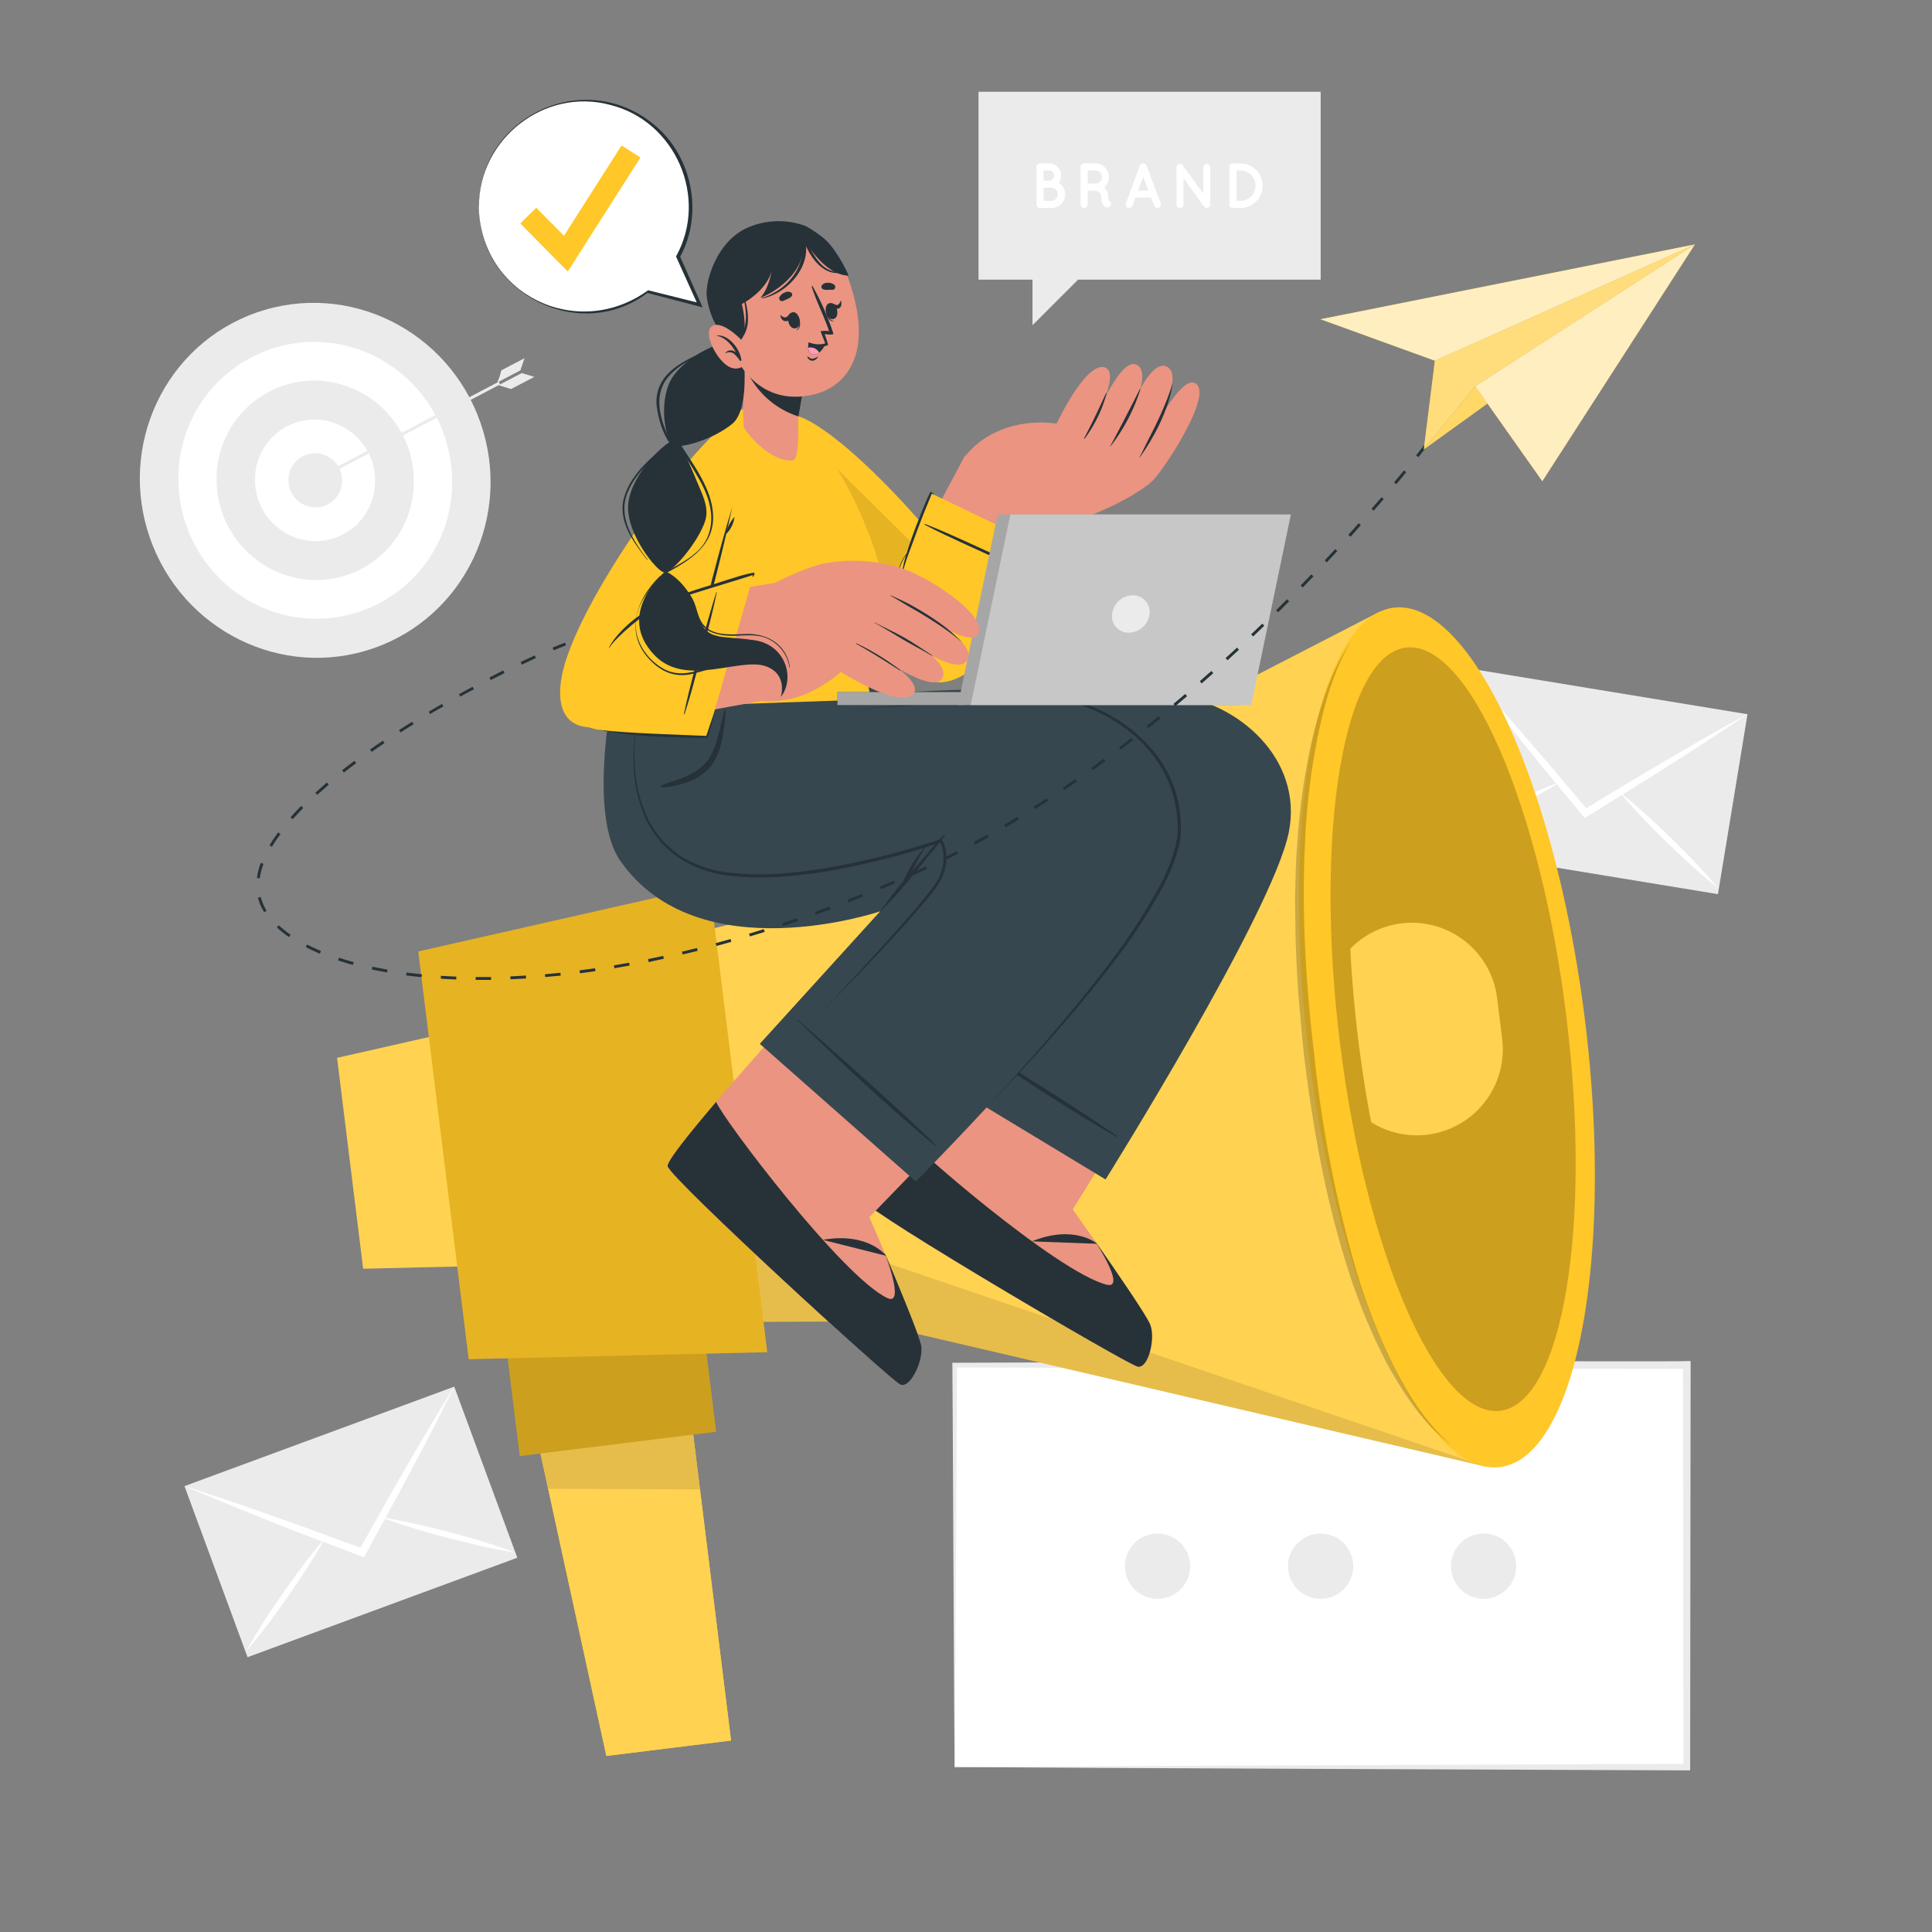 <svg xmlns="http://www.w3.org/2000/svg" viewBox="0 0 500 500"><rect x="0" y="0" width="500" height="500" fill="#808080" stroke="none"/><g id="freepik--background-complete--inject-162"><polygon points="253.24 23.75 253.24 72.38 267.21 72.38 267.21 84.17 279 72.38 341.79 72.38 341.79 23.75 253.24 23.75" style="fill:#ebebeb"></polygon><path d="M268.25,52.93V43.2a.91.91,0,0,1,.91-.91h2.34a3.14,3.14,0,0,1,2.51,5,3.57,3.57,0,0,1,1.66,3,3.53,3.53,0,0,1-3.53,3.54h-3A.91.91,0,0,1,268.25,52.93Zm1.83-6.17h1.42a1.32,1.32,0,0,0,1.3-1.34,1.29,1.29,0,0,0-1.3-1.3h-1.42Zm0,5.24h2.06a1.71,1.71,0,0,0,0-3.41h-2.06Z" style="fill:#fff"></path><path d="M287.5,52.46a.92.92,0,0,1-.58,1.16,1.21,1.21,0,0,1-.36.05h0a1.18,1.18,0,0,1-.64-.18,1.75,1.75,0,0,1-.53-.58,4.46,4.46,0,0,1-.34-2,1.5,1.5,0,0,0-.2-.71,1.65,1.65,0,0,0-.5-.48,2.94,2.94,0,0,0-.92-.39h-1.94v3.58a.92.92,0,0,1-.93.9.9.9,0,0,1-.91-.9V43.2a.9.9,0,0,1,.91-.91h2.95A3.53,3.53,0,0,1,287,45.84a3.47,3.47,0,0,1-1.29,2.7,2.41,2.41,0,0,1,.58.61,3.13,3.13,0,0,1,.55,1.78,4.16,4.16,0,0,0,.06,1A.9.9,0,0,1,287.5,52.46Zm-2.31-6.62a1.7,1.7,0,0,0-1.7-1.72h-2v3.4h2A1.69,1.69,0,0,0,285.19,45.84Z" style="fill:#fff"></path><path d="M297.88,51.11h-4l-.81,2.14a.91.91,0,0,1-.85.58.83.83,0,0,1-.32,0,.92.92,0,0,1-.54-1.18L295,42.88a.92.92,0,0,1,.88-.57.9.9,0,0,1,.87.57l3.64,9.72a.92.92,0,0,1-.54,1.18.75.75,0,0,1-.31,0,.87.87,0,0,1-.84-.58Zm-.68-1.81-1.33-3.55-1.34,3.55Z" style="fill:#fff"></path><path d="M306.28,52.93a.91.91,0,0,1-.89.9.9.9,0,0,1-.91-.9v-9.6a.9.9,0,0,1,.36-.76.91.91,0,0,1,1.26.2l5.32,7.37V43.35a.9.9,0,0,1,.89-.89.91.91,0,0,1,.91.89v9.58a.91.91,0,0,1-.91.9.87.87,0,0,1-.67-.33.28.28,0,0,1-.09-.1l-5.27-7.32Z" style="fill:#fff"></path><path d="M318.17,52.93V43.2a.9.9,0,0,1,.91-.91H321a5.77,5.77,0,0,1,0,11.54h-1.95A.9.9,0,0,1,318.17,52.93ZM320,52h1a3.94,3.94,0,0,0,0-7.88h-1Z" style="fill:#fff"></path><polygon points="247.05 457.33 247.05 353.26 276.95 353.26 276.95 328.04 302.17 353.26 436.52 353.26 436.52 457.33 247.05 457.33" style="fill:#fff"></polygon><path d="M247.05,457.33c-.1-1-.51-103.69-.58-104.65h.58l29.9-.1-.69.68L276.17,328v-1.88l1.34,1.33,25.29,25.16c-3.26-.76,134.45-.09,133.73-.37h1v1l-.12,104.07v.86h-.86c-47.23-.17-142.25-.54-189.47-.85Zm0,0c47.22-.32,142.27-.69,189.47-.86l-.85.86-.12-104.07,1,1-134.7-.11-.26-.26L276.4,328.59l1.32-.55-.09,25.22V354H277l-29.9-.11.59-.58-.59,104.07Z" style="fill:#ebebeb"></path><circle cx="383.96" cy="405.3" r="8.45" transform="translate(-147.83 235.31) rotate(-28.82)" style="fill:#ebebeb"></circle><circle cx="341.79" cy="405.3" r="8.45" transform="translate(-128.25 160.04) rotate(-22.3)" style="fill:#ebebeb"></circle><circle cx="299.61" cy="405.3" r="8.45" transform="translate(-47.13 39.5) rotate(-6.99)" style="fill:#ebebeb"></circle><ellipse cx="81.57" cy="124.31" rx="45.3" ry="46" transform="translate(-36.31 33.7) rotate(-19.18)" style="fill:#ebebeb"></ellipse><path d="M46.18,123.73c-.13,19.78,15.61,36.08,35.16,36.4A35.19,35.19,0,0,0,117,124.89c.13-19.79-15.62-36.08-35.16-36.4A35.19,35.19,0,0,0,46.18,123.73Z" style="fill:#fff"></path><path d="M56.06,123.89a26,26,0,0,0,25.35,26.24,25.36,25.36,0,0,0,25.68-25.41A26,26,0,0,0,81.74,98.48,25.37,25.37,0,0,0,56.06,123.89Z" style="fill:#ebebeb"></path><path d="M66,124.05a15.81,15.81,0,0,0,15.43,16,15.45,15.45,0,0,0,15.64-15.47,15.82,15.82,0,0,0-15.43-16A15.45,15.45,0,0,0,66,124.05Z" style="fill:#fff"></path><path d="M74.66,124.19a7,7,0,0,0,6.87,7.12,6.88,6.88,0,0,0,7-6.89,7,7,0,0,0-6.87-7.11A6.87,6.87,0,0,0,74.66,124.19Z" style="fill:#ebebeb"></path><polygon points="81.94 124.46 129.44 99.48 129.08 98.79 81.57 123.77 81.94 124.46" style="fill:#ebebeb"></polygon><polygon points="132.25 100.69 132.07 100.63 129.03 99.69 135.03 96.55 138.28 97.54 132.25 100.69" style="fill:#ebebeb"></polygon><path d="M135.75,92.7l-1.08,3.16-6,3.14a14.78,14.78,0,0,0,1.06-3.15Z" style="fill:#ebebeb"></path><polygon points="80.12 123.53 81.37 125.78 84.71 125.5 82.52 123.71 82.3 120.89 80.12 123.53" style="fill:#ebebeb"></polygon><rect x="53.63" y="370.26" width="74.41" height="47.19" transform="translate(-130.67 55.76) rotate(-20.24)" style="fill:#ebebeb"></rect><path d="M117.58,358.84c-1.83,3.74-3.75,7.38-5.61,11.08s-3.82,7.31-5.76,10.94q-3,5.68-6.1,11.32l-.18.35-5.47,10-.28.47-.5-.18-10.61-4-.38-.14c-4-1.52-8-3.06-12-4.65Q65,391.7,59.22,389.38c-3.82-1.61-7.64-3.13-11.46-4.79,3.85,1.21,7.69,2.54,11.53,3.82s7.7,2.64,11.54,4c4.27,1.51,8.56,3.05,12.84,4.63h0l9.63,3.53c1.66-3,3.33-6,5-8.93,0,0,0,0,0,0,2.24-4,4.48-7.92,6.76-11.86,2-3.52,4.08-7,6.16-10.52S115.43,362.26,117.58,358.84Z" style="fill:#fff"></path><path d="M84.15,398a.39.39,0,0,1-.06.11l-.75,1.34q-1.82,3.18-3.8,6.24c-1.6,2.52-3.27,5-5,7.44s-3.44,4.86-5.24,7.24-3.64,4.73-5.6,7c1.43-2.64,3-5.18,4.59-7.69s3.29-5,5-7.44,3.44-4.87,5.24-7.25c1.44-1.9,2.91-3.79,4.45-5.62q.53-.63,1.08-1.26S84.13,398.06,84.15,398Z" style="fill:#fff"></path><path d="M133.22,401.76c-3-.44-5.9-1-8.81-1.68s-5.8-1.37-8.69-2.1-5.75-1.56-8.6-2.44c-2.32-.7-4.64-1.44-6.92-2.28l-1.46-.53-.11-.05.12,0,1.65.27c2.36.39,4.7.88,7,1.39,2.91.64,5.8,1.36,8.68,2.11s5.76,1.55,8.61,2.43S130.42,400.68,133.22,401.76Z" style="fill:#fff"></path><rect x="388.1" y="164.87" width="47.19" height="74.41" transform="translate(145.57 575.58) rotate(-80.67)" style="fill:#ebebeb"></rect><path d="M452.24,184.82c-3.43,2.35-6.9,4.57-10.35,6.87s-6.93,4.47-10.4,6.68q-5.44,3.45-10.9,6.82a3.78,3.78,0,0,1-.33.22c-3.21,2-6.44,4-9.66,6l-.48.28-.35-.41q-3.63-4.36-7.24-8.74a2.6,2.6,0,0,1-.25-.31c-2.74-3.3-5.45-6.61-8.15-10-2.58-3.18-5.15-6.41-7.72-9.63s-5.1-6.5-7.6-9.82c2.75,3,5.43,6,8.14,9s5.39,6.1,8.05,9.19q4.47,5.11,8.89,10.36l0,0,6.63,7.83c2.92-1.77,5.85-3.56,8.77-5.3,0,0,0,0,0,0,3.91-2.35,7.81-4.69,11.74-7,3.51-2.05,7-4.1,10.55-6.11S448.68,186.73,452.24,184.82Z" style="fill:#fff"></path><path d="M403.83,202.4l-.11.07-1.31.79c-2.1,1.25-4.23,2.43-6.39,3.56-2.63,1.4-5.3,2.72-8,4s-5.38,2.52-8.12,3.7-5.5,2.33-8.33,3.32c2.55-1.58,5.16-3,7.79-4.41s5.32-2.72,8-4,5.4-2.54,8.14-3.72c2.18-.94,4.4-1.86,6.64-2.69l1.56-.57Z" style="fill:#fff"></path><path d="M444.66,229.87c-2.36-1.85-4.62-3.82-6.83-5.81s-4.37-4.05-6.52-6.11-4.24-4.2-6.29-6.37c-1.67-1.76-3.31-3.55-4.88-5.4l-1-1.18-.08-.1.11.08c.44.35.87.69,1.29,1.05,1.86,1.5,3.65,3.08,5.43,4.67,2.22,2,4.38,4.05,6.52,6.12s4.23,4.2,6.28,6.37S442.75,227.55,444.66,229.87Z" style="fill:#fff"></path></g><g id="freepik--Character--inject-162"><polygon points="156.92 454.43 189.19 450.44 177.63 357 136.8 362.05 156.92 454.43" style="fill:#FFC727"></polygon><polygon points="136.81 362.05 144.47 397.29 156.93 454.44 189.2 450.45 177.64 357 136.81 362.05" style="fill:#FFC727"></polygon><polygon points="136.81 362.05 144.47 397.29 156.93 454.44 189.2 450.45 177.64 357 136.81 362.05" style="fill:#fff;opacity:0.2"></polygon><polygon points="136.81 362.05 141.86 385.29 181.16 385.46 177.64 357 136.81 362.05" style="opacity:0.1"></polygon><rect x="131.94" y="334.94" width="51.19" height="38.89" transform="translate(357.38 686.75) rotate(172.95)" style="fill:#FFC727"></rect><rect x="131.94" y="334.94" width="51.19" height="38.89" transform="translate(357.38 686.75) rotate(172.95)" style="opacity:0.2"></rect><polygon points="93.99 328.34 133.94 327.4 126.22 264.95 87.24 273.77 93.99 328.34" style="fill:#FFC727"></polygon><g style="opacity:0.2"><polygon points="93.99 328.34 133.94 327.4 126.22 264.95 87.24 273.77 93.99 328.34" style="fill:#fff"></polygon></g><polygon points="144.99 250.07 156.38 342.23 223.58 341.98 384.55 379.57 357.17 158.25 210.22 233.95 144.99 250.07" style="fill:#FFC727"></polygon><polygon points="144.99 250.07 156.38 342.23 223.58 341.98 384.55 379.57 357.17 158.25 210.22 233.95 144.99 250.07" style="fill:#fff;opacity:0.2"></polygon><path d="M384.55,379.59,223.59,342l-67.2.26-2.93-23.67c19.87,1.91,72,6.89,73.07,7.25Z" style="opacity:0.1"></path><ellipse cx="374.45" cy="268.47" rx="36.02" ry="112.06" transform="translate(-30.12 47.99) rotate(-7.05)" style="fill:#FFC727"></ellipse><path d="M346.79,270c6.75,54.53,25.32,97.11,41.48,95.11s23.8-47.82,17.06-102.35S380,165.61,363.85,167.6,340.05,215.43,346.79,270Z" style="opacity:0.2"></path><path d="M351.56,269.37c.9,7.26,2,14.3,3.31,21.05a22.24,22.24,0,0,0,33.88-21.6l-1.29-10.44a22.23,22.23,0,0,0-38-12.84C349.85,253.21,350.55,261.2,351.56,269.37Z" style="fill:#FFC727"></path><path d="M351.56,269.37c.9,7.26,2,14.3,3.31,21.05a22.24,22.24,0,0,0,33.88-21.6l-1.29-10.44a22.23,22.23,0,0,0-38-12.84C349.85,253.21,350.55,261.2,351.56,269.37Z" style="fill:#fff;opacity:0.2"></path><polygon points="121.3 351.76 198.56 349.94 183.62 229.17 108.25 246.24 121.3 351.76" style="fill:#FFC727"></polygon><g style="opacity:0.1"><polygon points="121.3 351.76 198.56 349.94 183.62 229.17 108.25 246.24 121.3 351.76"></polygon></g><path d="M349.63,166c-5.22,7.55-7.87,16.54-10.06,25.39a173.18,173.18,0,0,0-3.85,27.19c-.41,4.57-.41,9.15-.57,13.73.1,4.58.06,9.16.26,13.73s.4,9.15.82,13.71.77,9.12,1.29,13.67c2.21,18.15,5.44,36.26,10.92,53.77a155.62,155.62,0,0,0,10.36,25.44c4.42,8,9.52,15.91,16.9,21.41-7-5.94-11.76-13.9-15.75-22a156.07,156.07,0,0,1-9.58-25.45,318.07,318.07,0,0,1-10.24-53.49c-2.14-18-3.3-36.27-2.41-54.41a174,174,0,0,1,3.1-27C342.57,182.82,344.92,173.88,349.63,166Z" style="opacity:0.2"></path><path d="M257.14,163.46c-2.15,11.75-17.53,14.28-19.88,11.76-9.54-10.19-19.67-30-30.64-52.12-8.58-17.28-3.06-17.83,4.4-13.22C228.37,120.61,258.3,157.15,257.14,163.46Z" style="fill:#FFC727"></path><path d="M257.14,163.47c-2.15,11.74-17.52,14.27-19.88,11.75-9.54-10.19-19.66-30-30.64-52.12-4.15-8.37-5.17-13.61-3.54-15.16l53.84,53.19A5.42,5.42,0,0,1,257.14,163.47Z" style="opacity:0.1"></path><path d="M231,164.05c-2.12-7.46,4.11-18.69,18.56-45.81,2-3.76,32.26,6.28,30.33,10.4-2.43,5.18-15.1,24.63-17.58,27.28C250.2,168.88,232.45,169.1,231,164.05Z" style="fill:#eb9481"></path><path d="M268.64,138.81s10.74-4.12,17.63-7.14c3.84-1.69,10.18-5.17,12.44-7.7,3.38-3.79,15.09-21.78,10.78-24.71-3.89-2.66-12,14.08-12,14.08s9.67-16.17,4.39-18.5S290,112.63,290,112.63s9.56-16.83,3.73-18.38C289.32,93.08,282.28,111,282.28,111s8.11-14.52,3.64-15.92c-4.94-1.55-12.47,14.56-12.47,14.56-12-1.64-21.22,4-24.55,9.87C248.26,120.63,268.64,138.81,268.64,138.81Z" style="fill:#eb9481"></path><path d="M295,118.37c8-11.37,8.48-19.4,8.43-19.19-1.31,5-4.9,12-5.94,14s-1.53,3.18-2.56,5.14C294.85,118.38,294.92,118.41,295,118.37Z" style="fill:#263238"></path><path d="M287.38,115.54a47.59,47.59,0,0,0,7.78-14.86c0-.21-.05-.18-.15,0-1.25,2.52-6.33,12.35-7.69,14.81C287.3,115.55,287.35,115.57,287.38,115.54Z" style="fill:#263238"></path><path d="M280.69,113.54a35.08,35.08,0,0,0,5.69-11.68c.06-.2-.1-.15-.19,0-1.81,3.91-3.21,7-5.62,11.55C280.53,113.53,280.64,113.62,280.69,113.54Z" style="fill:#263238"></path><path d="M273.32,143.2l-32.15-15.42S226,158.62,229.52,165.43c1.58,3,7.1,10.95,13.3,11.16C257.07,177.08,273.32,143.2,273.32,143.2Z" style="fill:#FFC727"></path><path d="M239.31,135.8c3.56,1.87,7.2,3.55,10.85,5.22s7.31,3.35,11,4.93c2.09.89,4.17,1.8,6.29,2.62.06,0,.1-.07.05-.1-3.55-1.87-7.2-3.57-10.83-5.26s-7.31-3.35-11-5c-2.08-.91-4.17-1.79-6.29-2.61C239.3,135.58,239.21,135.74,239.31,135.8Z" style="fill:#263238"></path><path d="M241.57,127.73c-.31-.22-.76-.49-.8-.41-1,2-1.87,4.23-2.7,6.31s-1.59,4.12-2.33,6.2c-.4,1.12-.78,2.25-1.12,3.38a12.73,12.73,0,0,0-2.07,4.27c0,.08.11.12.13,0a15.75,15.75,0,0,1,1.81-3.85,28.75,28.75,0,0,0-1.32,8.55,0,0,0,0,0,0,0c0-4.33,1.89-8.52,3.33-12.52.72-2,1.49-4,2.26-6s1.63-3.94,2.38-5.93l.42.2C241.66,128,241.63,127.78,241.57,127.73Z" style="fill:#263238"></path><path d="M206.12,108.94c6,3.65,16.68,19.68,21.81,38.71A163.24,163.24,0,0,1,231,163.8c3,19.88,7,42.17,7.41,49.59.51,9.89-16.73,27.06-25.21,24.92s-22.44,1.53-7.58-54.84c3.9-14.81,8.25-47.28,3.32-65.1A96.89,96.89,0,0,0,206.12,108.94Z" style="fill:#FFC727"></path><path d="M294.42,353.68c-2.77-.59-69.06-39.62-70.65-42.71-.61-1.17,4.52-11.15,11-23,1.41-2.57,2.88-5.21,4.39-7.89,9.78-17.38,20.57-35.6,20.57-35.6l44.42,26-21.79,34.89L277.63,313s18.7,26.3,20.07,29.87S297.2,354.27,294.42,353.68Z" style="fill:#eb9481"></path><path d="M294.42,353.68c-2.77-.59-69.06-39.62-70.65-42.71-.53-1,3.39-8.91,8.8-18.92h0c2.58,3.94,41.07,37.24,53.83,40.42,5.21,1.3-2.87-11.08-3.21-11.61l0,0c5.62,8.05,13.61,19.66,14.49,21.95C299.07,346.4,297.2,354.27,294.42,353.68Z" style="fill:#263238"></path><path d="M283.94,321.89s-5.79-5.12-16.91-.63" style="fill:#263238"></path><path d="M333.53,215.43c-4.17,20.7-47.41,89.81-47.41,89.81l-47.41-28.67,31.86-49.64s-65,7.8-89.72-2.61c-26.44-11.11-22.59-42.78-22.59-42.78l64.35-7.65s1.71,6.05,8.94,5.5c24.92-1.94,58.91-1,72,.42C320.43,181.65,337.36,196.44,333.53,215.43Z" style="fill:#37474f"></path><path d="M285.28,209.59a50.78,50.78,0,0,0-4.21,4.7c-1.44,1.65-2.9,3.28-4.35,4.93l0,.05.81-1.48c1-1.68,1.75-3.42,2.85-5,.06-.1-.08-.21-.15-.11-1.13,1.57-2.41,3-3.4,4.72-.46.79-.91,1.59-1.32,2.4-.23.44-.47.89-.68,1.34-.09.21-.21.43-.28.65-.65.77-1.29,1.54-1.92,2.33-1.38,1.74-2.63,3.6-4,5.33-.08.09.07.19.15.1,1.41-1.62,3-3.11,4.4-4.71s2.84-3.32,4.22-5,2.65-3.34,4-5a52.54,52.54,0,0,0,4.06-5.13C285.41,209.62,285.34,209.54,285.28,209.59Z" style="fill:#263238"></path><path d="M289.17,294.11c-1.24-.94-2.56-1.8-3.85-2.67s-2.55-1.73-3.84-2.58c-2.62-1.74-5.28-3.44-7.94-5.14-5.33-3.42-10.7-6.77-16.08-10.12-3-1.88-6.06-3.7-9.09-5.56-.05,0-.13.06-.07.09q7.72,5.31,15.54,10.49t16,10.22q2.25,1.38,4.53,2.72c1.54.9,3.08,1.86,4.67,2.67C289.14,294.27,289.23,294.16,289.17,294.11Z" style="fill:#263238"></path><path d="M167.11,183.53a33.13,33.13,0,0,0,7.27,23.35,32.28,32.28,0,0,0,9.63,7.79,39.56,39.56,0,0,0,11.82,3.83,157.69,157.69,0,0,0,24.94,2.21q12.55.22,25.08-.75a197.36,197.36,0,0,0,24.85-3.25c2-.43,4.08-.9,6.08-1.46,1-.29,2-.59,3-.92a15.14,15.14,0,0,1,3.08-.9,4.2,4.2,0,0,1,1.72.08,1.9,1.9,0,0,1,1.32,1.33,3,3,0,0,1,.1.89,2.53,2.53,0,0,1-.21.88c-.2.52-.43,1-.67,1.47-1,1.87-2.05,3.68-3.12,5.48-8.72,14.33-18.06,28.25-27.42,42.15q6.85-10.54,13.58-21.15c4.49-7.07,9-14.15,13.24-21.35,1.05-1.81,2.1-3.62,3-5.47.23-.47.46-.93.64-1.4a1.84,1.84,0,0,0,.15-.63,2,2,0,0,0-.07-.66c-.19-.84-1.24-1-2.2-.85a14.77,14.77,0,0,0-2.93.88c-1,.34-2,.65-3,.94-2,.57-4.08,1-6.13,1.49a198,198,0,0,1-25,3.35q-12.55.91-25.16.66a150.46,150.46,0,0,1-25.06-2.35c-4.1-.86-8.27-1.88-12-4a32.44,32.44,0,0,1-9.7-8A31.49,31.49,0,0,1,168.32,196,34.09,34.09,0,0,1,167.11,183.53Z" style="fill:#263238"></path><path d="M233,358.32c-2.59-1.15-59.3-53.13-60.21-56.48-.35-1.27,6.73-10,15.6-20.24,1.91-2.22,3.9-4.5,5.94-6.8,13.18-15,27.53-30.54,27.53-30.54l38,34.66L231.3,308.51,225,315s12.81,29.61,13.41,33.39S235.57,359.47,233,358.32Z" style="fill:#eb9481"></path><path d="M233,358.32c-2.58-1.15-59.29-53.13-60.2-56.48-.31-1.12,5.16-8,12.54-16.68h0c1.7,4.39,32.41,45,44.22,50.74,4.84,2.36-.49-11.43-.72-12l0,0c3.82,9,9.22,22.07,9.6,24.49C239,352.17,235.57,359.48,233,358.32Z" style="fill:#263238"></path><path d="M229.34,325s-4.59-6.21-16.41-4.13" style="fill:#263238"></path><path d="M304.64,220.26c-4.17,20.7-59.73,77.5-66.15,84L237,305.76l-40.36-35.61.54-.6,30.61-33.7s-47.14,16-67.33-13.18c-8-11.59-2.23-41.13-2.23-41.13l51.7-5.93s.88,8.85,8.11,8.29c24.93-1.94,44.52-3.78,57.61-2.36C292.56,183.38,308.47,201.27,304.64,220.26Z" style="fill:#37474f"></path><path d="M219.48,183.79c16-1.53,32.1-2.86,48.24-2.84,2,0,4,.07,6.06.2a38.94,38.94,0,0,1,6.05.76,19.53,19.53,0,0,1,2.91,1c.94.39,1.87.8,2.78,1.26a40.6,40.6,0,0,1,5.24,3.11,37.15,37.15,0,0,1,8.77,8.43,31,31,0,0,1,5.2,11,31.85,31.85,0,0,1,.87,6.06c0,.51,0,1,0,1.53s0,1,0,1.54a22.24,22.24,0,0,1-.47,3,47.61,47.61,0,0,1-4.52,11.28,150.34,150.34,0,0,1-13.39,20.16c-4.92,6.39-10.11,12.56-15.44,18.6s-10.87,11.9-16.46,17.7c5.48-5.9,10.89-11.87,16.13-18s10.38-12.3,15.22-18.73a157.8,157.8,0,0,0,13.22-20.12,46.56,46.56,0,0,0,4.4-11.09,20.8,20.8,0,0,0,.44-2.92,26.78,26.78,0,0,0,0-3,30.67,30.67,0,0,0-.86-5.88,30.1,30.1,0,0,0-5-10.71,36.07,36.07,0,0,0-8.54-8.27,40.21,40.21,0,0,0-5.13-3.07c-.89-.45-1.79-.86-2.72-1.24a18.42,18.42,0,0,0-2.79-1,40.12,40.12,0,0,0-5.92-.78c-2-.14-4-.21-6-.25-8-.13-16.09.19-24.13.59S227.5,183.14,219.48,183.79Z" style="fill:#263238"></path><path d="M244.46,215.91a49.29,49.29,0,0,0-4.2,4.69c-1.45,1.65-2.91,3.28-4.35,4.93l0,.05c.27-.49.53-1,.81-1.48.95-1.67,1.74-3.41,2.84-5a.09.09,0,0,0-.15-.11c-1.12,1.58-2.41,3.06-3.4,4.73-.46.78-.9,1.58-1.32,2.39-.23.45-.46.89-.67,1.34a6.58,6.58,0,0,0-.29.66c-.65.76-1.29,1.54-1.91,2.32-1.39,1.74-2.64,3.6-4,5.33-.07.09.08.19.15.1,1.41-1.61,3-3.1,4.4-4.71s2.85-3.32,4.22-5,2.66-3.33,4-5a53.78,53.78,0,0,0,4.05-5.14C244.6,215.94,244.52,215.85,244.46,215.91Z" style="fill:#263238"></path><path d="M242.19,296.38c-1.06-1.14-2.23-2.21-3.35-3.29s-2.22-2.13-3.35-3.18c-2.29-2.16-4.63-4.28-7-6.41-4.67-4.26-9.41-8.47-14.15-12.68-2.65-2.36-5.35-4.67-8-7-.05,0-.14,0-.09.08q6.72,6.53,13.56,12.95t14.08,12.78c1.32,1.16,2.66,2.3,4,3.44s2.72,2.35,4.15,3.42C242.14,296.53,242.24,296.44,242.19,296.38Z" style="fill:#263238"></path><path d="M165.27,184.39a52.93,52.93,0,0,0-1,13.75,36.91,36.91,0,0,0,3.2,13.31,24.37,24.37,0,0,0,8.86,10.19,29.72,29.72,0,0,0,12.87,4.24A70.08,70.08,0,0,0,203,226a129,129,0,0,0,13.67-1.87,198.51,198.51,0,0,0,26.71-6.95l.33-.11.15.29a10,10,0,0,1,1,3.54,11.58,11.58,0,0,1-.22,3.62,13.75,13.75,0,0,1-1.25,3.4,26,26,0,0,1-2,2.94c-2.94,3.69-6.1,7.18-9.26,10.66s-6.4,6.9-9.65,10.28-6.53,6.77-9.83,10.12q4.84-5.13,9.61-10.32c3.17-3.47,6.34-6.94,9.47-10.44s6.23-7,9.1-10.73a24.93,24.93,0,0,0,1.95-2.86,13.7,13.7,0,0,0,1.16-3.21,10.29,10.29,0,0,0-.7-6.6l.48.17A197.16,197.16,0,0,1,216.78,225,129.84,129.84,0,0,1,203,226.84a71.06,71.06,0,0,1-13.91-.18A29.66,29.66,0,0,1,176,222.2a24.92,24.92,0,0,1-9-10.54,36,36,0,0,1-3-13.5A52.61,52.61,0,0,1,165.27,184.39Z" style="fill:#263238"></path><path d="M187.43,183.74c-.47,2.43-1.09,4.84-1.77,7.22A17.2,17.2,0,0,1,183,197a13.75,13.75,0,0,1-5,3.7,30.12,30.12,0,0,1-3.4,1.36,24.61,24.61,0,0,0-3.49,1.27.24.24,0,0,0,.09.45,15.92,15.92,0,0,0,3.88-.54,23.71,23.71,0,0,0,3.62-1.12,13.5,13.5,0,0,0,5.46-4.07,16.09,16.09,0,0,0,2.66-6.58,40.14,40.14,0,0,0,.95-7.72A.16.16,0,0,0,187.43,183.74Z" style="fill:#263238"></path><path d="M157.29,183.4,225.4,181l-5-25.5s5.64-7.37,4.25-15.1c-1.53-8.46-17.61-29.48-19-30.65-5.35-4.69-10.17-6.43-14.65-3.13C175.43,118.14,157.29,183.4,157.29,183.4Z" style="fill:#FFC727"></path><path d="M211.27,152.93a62.63,62.63,0,0,0-9,1.81c-1.45.43-2.88.93-4.31,1.46-.71.26-1.43.5-2.15.73a9.66,9.66,0,0,1-2.31.52c-.07,0-.07.11,0,.11a15.22,15.22,0,0,0,2.24-.12,15.61,15.61,0,0,0,2.13-.48c1.48-.42,2.95-.91,4.43-1.35,3-.88,6-1.76,9-2.43C211.46,153.15,211.41,152.91,211.27,152.93Z" style="fill:#263238"></path><path d="M218.89,155.37a65.91,65.91,0,0,0-7.57-.1c-1.26.06-2.51.19-3.76.36-.6.08-1.2.17-1.79.27s-1.3.3-2,.4c-.07,0-.07.12,0,.11.62-.08,1.26,0,1.89-.08l1.88-.12,3.77-.22c2.52-.18,5-.33,7.55-.41C219,155.57,219,155.38,218.89,155.37Z" style="fill:#263238"></path><path d="M182.22,115.77c-16.85,21.06-36.08,63.48-30.6,71,6.11,8.37,29.55-21.13,29.26-22.66-.22-1.16,6.2-26.31,11.17-44.64S186.39,110.57,182.22,115.77Z" style="fill:#eb9481"></path><path d="M181.06,164.11c.5-2.67,9.37-35.89,11.79-46.35,2.17-9.38,0-12.88-7-6.4-13,11.92-37.23,46.69-40.45,63.59-3.09,16.29,10.49,16,20.6,7.51C174.23,175.49,181.06,164.11,181.06,164.11Z" style="fill:#FFC727"></path><path d="M179.93,168.4q4.08-18.84,9.61-37.34-4.06,18.85-9.61,37.34Z" style="fill:#263238"></path><path d="M187.81,138.32a9.57,9.57,0,0,1,2.29-4.54,7.71,7.71,0,0,1-2.29,4.54Z" style="fill:#263238"></path><rect x="216.74" y="179.12" width="69.58" height="3.34" style="fill:#455a64"></rect><rect x="216.74" y="179.12" width="32.58" height="3.34" style="fill:#a6a6a6"></rect><polygon points="247.93 182.46 320.53 182.46 330.79 133.15 258.19 133.15 247.93 182.46" style="fill:#a6a6a6"></polygon><polygon points="251.22 182.46 323.82 182.46 334.08 133.15 261.48 133.15 251.22 182.46" style="fill:#c7c7c7"></polygon><path d="M287.81,158.9a4.27,4.27,0,0,0,4.33,4.84,5.5,5.5,0,0,0,5.35-4.84,4.28,4.28,0,0,0-4.33-4.84A5.51,5.51,0,0,0,287.81,158.9Z" style="fill:#ebebeb"></path><path d="M151.65,185.24c6.26,4.21,17.66,1.07,47.1-4.15,4.07-.72,6.71-30.84,2.32-30.29-5.53.69-26.84,4.56-28.36,5C159.87,159.89,147.4,182.39,151.65,185.24Z" style="fill:#eb9481"></path><path d="M196.78,152.82s10.25-5.7,16.56-7A41.28,41.28,0,0,1,233.13,147c6.92,2.12,22.19,12,20.11,16.93-1.9,4.43-17-6.49-17-6.49s17.23,8.6,14,13.51-20.06-8.75-20.06-8.75,17.51,9.23,13.34,13.77c-3.14,3.43-19.06-8.1-19.06-8.1s15,8,11.91,11.7c-3.4,4.06-18.76-5.67-18.76-5.67-9.41,8-17.16,8-22.67,7.29C193.59,181,196.78,152.82,196.78,152.82Z" style="fill:#eb9481"></path><path d="M230.48,154.05c2.06.93,4.15,1.87,6.12,3s3.91,2.3,5.76,3.6a38.78,38.78,0,0,1,6.75,5.73c-3.87-3.58-10.86-7.68-12.83-8.8s-3.88-2.33-5.84-3.44A0,0,0,1,1,230.48,154.05Z" style="fill:#263238"></path><path d="M226.32,161.09c2.58,1.31,5.19,2.51,7.71,3.93s4.77,3,7.17,4.57c.19.12.06.18-.13.07-2.47-1.49-4.86-2.68-7.35-4.14s-4.91-3-7.44-4.38C226.24,161.12,226.28,161.07,226.32,161.09Z" style="fill:#263238"></path><path d="M221.66,166.49A64.69,64.69,0,0,1,233,173.41c.18.13,0,.19-.18.07-3.73-2.38-6.63-4.26-11.21-6.85C221.53,166.59,221.58,166.45,221.66,166.49Z" style="fill:#263238"></path><path d="M195.09,148.57,183,190.7s-30.13.53-35-4.6c-3.48-3.67,10.1-25.35,24.18-30.29Z" style="fill:#FFC727"></path><path d="M157.63,167.53c1.32-2.63,6.43-8.77,14.53-11.75.07,0,.13.08.06.12-5.82,2.8-13,9.27-14.49,11.69C157.69,167.66,157.59,167.59,157.63,167.53Z" style="fill:#263238"></path><path d="M177,184.77c.85-4.15,1.92-8.25,3-12.35s2.15-8.21,3.33-12.28c.67-2.3,1.32-4.61,2.07-6.89,0-.06.12,0,.11,0-.84,4.15-1.9,8.26-3,12.36s-2.14,8.21-3.28,12.3c-.64,2.31-1.32,4.61-2.07,6.88C177.12,184.93,176.93,184.89,177,184.77Z" style="fill:#263238"></path><path d="M195,148.22a36.09,36.09,0,0,0-4.78,1.24q-2.37.71-4.72,1.49c-3.12,1-9.84,2.84-15.15,5.6-.06,0,.39.16.44.13,2.46-1.44,22.47-7.21,24-7.87a2.41,2.41,0,0,0,0,.38c0,.09.13.15.18.06s.18-.45.28-.68A.24.24,0,0,0,195,148.22Z" style="fill:#263238"></path><path d="M185.16,183.56c-.62,2.48-1.29,4.94-2,7.39-2.42,0-4.84,0-7.25-.08-7-.23-14.15-.54-21.06-2,7.94.94,20,1.21,28.12,1.59l-.25.18q1.17-3.56,2.43-7.07Z" style="fill:#263238"></path><path d="M192.48,110.46c.37,1.26,6.88,9.27,12.71,8.7,1.89-.18,1.34-10.6,1.34-10.6l.13-.78,1.87-10.9-13.05-7.49-1.88-1s-.31,3-.67,6.78c0,.17,0,.34-.05.53s0,.41-.07.61c-.06.56-.12,1.14-.16,1.71s-.08.86-.1,1.31-.06.91-.1,1.37A73.26,73.26,0,0,0,192.48,110.46Z" style="fill:#eb9481"></path><path d="M192.93,95.18a22.17,22.17,0,0,0,13.73,12.6l1.87-10.9-13.05-7.49-1.88-1S193.29,91.42,192.93,95.18Z" style="fill:#263238"></path><path d="M190.5,88.19c-4.42-.16-14.77,4.86-17.39,11.19s-.63,15.44,1.41,16,10-1.62,15-5.7S192.67,88.27,190.5,88.19Z" style="fill:#263238"></path><path d="M190.51,88.21c.14-.06.11-.29,0-.27-3.73.59-7.48,2.57-10.83,4.24-2.71,1.34-5.46,2.85-7.41,5.22a10.15,10.15,0,0,0-2.25,8.18c.48,3.3,1.68,7.17,3.81,9.78.07.07.23,0,.17-.09-2.84-5.87-5.72-13.15-.34-18.49C178.17,92.24,184.77,90.6,190.51,88.21Z" style="fill:#263238"></path><path d="M174.84,113.64c-3.62,1.16-12,10-12.29,17.34s7.3,16.73,9.26,17.15,8.92-7.84,10.68-13.3c1.18-3.64-.94-7.25-2.45-11C177.8,118.41,175.41,113.46,174.84,113.64Z" style="fill:#263238"></path><path d="M184.55,133.54c-.21-7.39-5.58-13.76-9.22-19.81,0-.06-.15,0-.12.06,2.5,6,7.27,10.89,8.57,17.39.76,3.85.11,7.89-2.64,10.85-2.38,2.56-5.68,4.13-8.67,5.85-.2.12,0,.4.19.3C178.66,144.92,184.77,141.17,184.55,133.54Z" style="fill:#263238"></path><path d="M174.16,114.45c.17-.12,0-.39-.18-.27-4.82,3.46-10.5,8.27-12.35,14.13-2,6.35,2.18,11.85,5.86,16.58,0,.06.14,0,.09-.07-3.65-4.81-7.69-10.87-5.24-17.15C164.44,122.27,169.64,117.81,174.16,114.45Z" style="fill:#263238"></path><path d="M172.2,147.86c2.63,1.06,6.7,5,8,9.95,2.26,8.48,5.34,6.48,15,7.87,8.14,1.17,10.68,9.91,6.86,14.71,0,0,1.93-5.72-3.68-7.9-6.71-2.6-20.71,5.53-28.88-2.82C158.91,158.87,172.2,147.86,172.2,147.86Z" style="fill:#263238"></path><path d="M176,151.52c-.11-.11.07-.31.19-.2a12.69,12.69,0,0,1,2.94,3.5c1,1.74,1.21,3.71,2.06,5.5,2.17,4.57,7.85,3.86,12,3.75,5.58-.13,10.36,2.83,11.26,8.63a.07.07,0,0,1-.13,0,9.94,9.94,0,0,0-6.68-7.82c-3.37-1-7,0-10.4-.47-2.36-.34-4.74-1.1-6-3.24a19.29,19.29,0,0,1-1.41-3.85A13.82,13.82,0,0,0,176,151.52Z" style="fill:#263238"></path><path d="M170.84,149.05c0-.05.13,0,.09.07-2.85,3.41-5.88,6.84-6.35,11.46-.5,5,2.48,9.62,6.6,12.2,4.61,2.89,9.06.87,13.77-.53,3.4-1,6.9-1.75,10.42-.89.11,0,.07.2,0,.19-5.61-.75-10.47,1.36-15.78,2.75-4.33,1.13-7.94-.07-11.1-3.22C161.49,164.14,164.49,155.17,170.84,149.05Z" style="fill:#263238"></path><path d="M186.53,84.9c-1.45-1.28-3.41,1-1.95,2.28S188,86.18,186.53,84.9Z" style="fill:#FFC727"></path><path d="M188.14,87.19c-1.45-1.28-3.41,1-2,2.28S189.59,88.47,188.14,87.19Z" style="fill:#FFC727"></path><path d="M190.13,89.19c-1.45-1.28-3.41,1-2,2.28A1.5,1.5,0,0,0,190.13,89.19Z" style="fill:#FFC727"></path><path d="M192.31,90.86c-1.45-1.28-3.41,1-2,2.28S193.77,92.15,192.31,90.86Z" style="fill:#FFC727"></path><path d="M194.8,92.16c-1.45-1.28-3.41,1-2,2.29S196.26,93.45,194.8,92.16Z" style="fill:#FFC727"></path><path d="M197.38,93c-1.45-1.28-3.41,1-1.95,2.28S198.84,94.25,197.38,93Z" style="fill:#FFC727"></path><path d="M221.11,77.23C225.79,96.07,215.05,101,211,102c-3.68.91-16.34,3.56-22.94-14.69s.67-26.39,9-28.92S216.43,58.4,221.11,77.23Z" style="fill:#eb9481"></path><path d="M190.5,88.9c3.91-1.19,1.47-10.22,1.47-10.22s6.27-3.17,7.7-8.47c0,0-.7,4.43-2.83,6.79-.36.4,12.7-4.88,11-15.57,0,0,4.94,9.61,11.69,9.91.32,0-3.33-7.43-6.56-9.84a30.62,30.62,0,0,0-4.46-3A20.1,20.1,0,0,0,193.3,59c-7.92,3.62-10.8,13.88-10.39,17.63C183.72,84,188.65,89.47,190.5,88.9Z" style="fill:#263238"></path><path d="M197.33,77.1c7.25-2.46,11.72-8.85,10.15-16.53,0-.19.25-.27.33-.1,3.21,7.32-3.39,15.3-10.5,16.78C197.13,77.29,197.16,77.16,197.33,77.1Z" style="fill:#263238"></path><path d="M190.4,88.48c3.38-3.2,2.85-7.38,2-11.53,0-.12.18-.19.22-.06,1.22,4,1.91,9-1.94,11.88A.19.19,0,0,1,190.4,88.48Z" style="fill:#263238"></path><path d="M207.43,59.86s0-.06.07,0c2.12,3.94,4.37,11,10.06,10.48a.12.12,0,0,1,0,.23C212.17,71.53,208.12,64.38,207.43,59.86Z" style="fill:#263238"></path><path d="M215.52,75c-.46,0-.88,0-1.33,0a2.22,2.22,0,0,1-1.37-.24.7.7,0,0,1-.18-.82,1.7,1.7,0,0,1,1.55-.75,2.51,2.51,0,0,1,1.73.52A.74.74,0,0,1,215.52,75Z" style="fill:#263238"></path><path d="M202.61,77.9a13.37,13.37,0,0,0,1.22-.55,2.18,2.18,0,0,0,1.12-.8.68.68,0,0,0-.18-.82,1.68,1.68,0,0,0-1.72,0,2.47,2.47,0,0,0-1.34,1.2A.73.73,0,0,0,202.61,77.9Z" style="fill:#263238"></path><path d="M206.63,81.85s-.09.09-.07.14c.35,1.26.55,2.77-.5,3.48,0,0,0,.09,0,.07C207.45,85,207.17,83,206.63,81.85Z" style="fill:#263238"></path><path d="M205.16,80.8c-2.09.36-1.23,4.51.71,4.18S206.91,80.51,205.16,80.8Z" style="fill:#263238"></path><path d="M204.39,81.19c-.31.31-.58.8-1,.93s-1-.2-1.39-.55c0,0-.07,0-.06.07.16.79.63,1.55,1.51,1.49s1.21-.87,1.24-1.72C204.69,81.26,204.52,81.07,204.39,81.19Z" style="fill:#263238"></path><path d="M213.71,80.05s.11,0,.12.09c.21,1.3.68,2.75,1.93,2.94,0,0,.05.08,0,.08C214.3,83.24,213.7,81.31,213.71,80.05Z" style="fill:#263238"></path><path d="M214.59,78.48c2-.57,3,3.55,1.14,4.08S212.88,79,214.59,78.48Z" style="fill:#263238"></path><path d="M215.52,78.54c.37.14.79.46,1.19.39s.68-.6.87-1.1c0,0,.06,0,.07,0,.21.79.15,1.67-.57,2s-1.33-.25-1.71-1C215.3,78.73,215.36,78.49,215.52,78.54Z" style="fill:#263238"></path><path d="M209.07,92.26c.36.25.73.62,1.21.59a3.66,3.66,0,0,0,1.34-.55s.09,0,.07.06a1.77,1.77,0,0,1-1.53,1,1.41,1.41,0,0,1-1.21-1C208.92,92.27,209,92.22,209.07,92.26Z" style="fill:#263238"></path><path d="M213.57,89.08a5.36,5.36,0,0,1-1.6,2.19,2.45,2.45,0,0,1-1.38.49c-1.1,0-1.39-.91-1.43-1.76a5.41,5.41,0,0,1,.11-1.35A7,7,0,0,0,213.57,89.08Z" style="fill:#263238"></path><path d="M212,91.27a2.45,2.45,0,0,1-1.38.49c-1.1,0-1.39-.91-1.43-1.76A2.49,2.49,0,0,1,212,91.27Z" style="fill:#ff9cbd"></path><path d="M213.42,86.45s.68,1.86.88,2.76c0,.08-.19.17-.5.26h0a4.41,4.41,0,0,1-4.53-.69.1.1,0,0,1,.11-.16,6.63,6.63,0,0,0,4.17.27c0-.27-1.28-3.15-1.14-3.19a7.85,7.85,0,0,1,2.16,0c-1.32-3.91-3.25-7.58-4.5-11.5a.13.13,0,0,1,.23-.11,66.9,66.9,0,0,1,5.36,12.18C215.82,86.79,213.81,86.52,213.42,86.45Z" style="fill:#263238"></path><path d="M191.78,87.88s-5.13-5.32-7.6-3.39,2,10.09,5.41,10.77a3.28,3.28,0,0,0,4.06-2.43Z" style="fill:#eb9481"></path><path d="M185.53,86.8c-.05,0-.05.07,0,.08,2.37.55,3.87,2.44,5,4.46a1.81,1.81,0,0,0-2.75-.07c-.06,0,0,.14.08.11a2,2,0,0,1,2.3.35,9.82,9.82,0,0,1,1.33,1.61c.13.18.48,0,.37-.2l0,0C191.47,90.23,188.63,86.6,185.53,86.8Z" style="fill:#263238"></path></g><g id="freepik--paper-plane--inject-162"><path d="M124.3,253.6h-1.2v-.75h1.19l2.8,0v.75Zm-6.21-.11c-1.36-.05-2.69-.12-4-.2l0-.75c1.31.08,2.64.15,4,.2Zm14-.06,0-.75c1.31-.05,2.64-.12,4-.21l.05.75C134.77,253.31,133.43,253.38,132.12,253.43Zm-23-.55c-1.36-.13-2.7-.28-4-.45l.1-.75c1.28.17,2.61.32,4,.46Zm32,0-.06-.75c1.31-.11,2.64-.24,4-.38l.08.74C143.76,252.61,142.43,252.73,141.11,252.85Zm9-1-.1-.75,4-.54.11.74C152.71,251.54,151.39,251.72,150.08,251.89Zm-49.93-.22c-1.34-.23-2.67-.49-3.94-.76l.15-.73c1.27.27,2.59.52,3.91.76ZM159,250.58l-.12-.74,3.94-.69.13.74Zm-67.66-.86c-1.33-.36-2.62-.75-3.85-1.16l.23-.71c1.22.41,2.51.79,3.81,1.15Zm76.53-.77-.15-.74c1.29-.26,2.6-.53,3.91-.82l.16.74C170.46,248.41,169.16,248.69,167.86,249Zm8.8-1.93-.17-.73c1.29-.3,2.58-.62,3.88-.94l.18.73C179.25,246.4,178,246.72,176.66,247Zm-93.89-.21c-1.28-.54-2.51-1.11-3.65-1.71l.34-.66c1.13.58,2.34,1.14,3.6,1.67Zm102.63-2-.19-.73c1.27-.34,2.56-.69,3.85-1.06l.2.72C188,244.12,186.68,244.47,185.4,244.82ZM74.79,242.51A26.71,26.71,0,0,1,71.63,240l.51-.55a27.26,27.26,0,0,0,3.08,2.47Zm119.28-.16-.22-.71c1.27-.38,2.54-.78,3.82-1.18l.23.72Zm8.59-2.71-.24-.71c1.26-.41,2.52-.84,3.79-1.28l.24.71C205.18,238.8,203.92,239.23,202.66,239.64Zm8.51-2.94-.25-.71,3.75-1.38.26.71C213.68,235.79,212.42,236.25,211.17,236.7Zm-142.79-.62a13.23,13.23,0,0,1-1.63-3.75l.72-.19A13.1,13.1,0,0,0,69,235.69Zm151.23-2.55-.27-.7,3.71-1.47.28.7Zm8.35-3.38-.29-.69,3.68-1.56.3.69ZM67.23,227.33l-.74-.1a18.27,18.27,0,0,1,1-3.92l.7.26A17.53,17.53,0,0,0,67.23,227.33Zm169-.75-.31-.69.66-.3c1-.44,2-.9,3-1.36l.32.68-3,1.37Zm8.16-3.84-.34-.68q1.8-.88,3.57-1.8l.35.66C246.78,221.54,245.58,222.14,244.39,222.74Zm-174-3.59-.64-.38A38,38,0,0,1,72,215.42l.6.45A38.75,38.75,0,0,0,70.37,219.15Zm182-.58-.36-.66c1.17-.63,2.34-1.28,3.5-1.93l.36.65C254.74,217.29,253.57,217.94,252.4,218.57Zm7.84-4.45-.38-.64c1.15-.68,2.29-1.36,3.43-2.06l.39.64C262.54,212.76,261.39,213.44,260.24,214.12ZM75.75,212l-.56-.5c.85-.95,1.78-1.94,2.76-2.92l.54.53C77.51,210.11,76.59,211.09,75.75,212Zm192.17-2.61-.4-.63,3.36-2.16.41.62ZM82.1,205.71l-.5-.56c1-.87,2-1.76,3-2.64l.48.57C84.08,204,83.06,204.84,82.1,205.71Zm193.35-1.23-.42-.62c1.1-.74,2.19-1.49,3.28-2.25l.43.61C277.65,203,276.55,203.74,275.45,204.48ZM89,199.94l-.46-.59c1-.82,2.11-1.63,3.19-2.44l.45.6Q90.55,198.71,89,199.94Zm193.84-.61-.44-.61c1.08-.78,2.16-1.56,3.23-2.35l.45.6ZM96.21,194.58l-.43-.61q1.64-1.16,3.3-2.28l.42.62C98.4,193.06,97.3,193.81,96.21,194.58ZM290.08,194l-.46-.59c1.07-.81,2.12-1.62,3.17-2.44l.46.59C292.2,192.35,291.14,193.16,290.08,194Zm-186.41-4.42-.4-.63c1.12-.73,2.25-1.45,3.39-2.15l.4.63C105.92,188.11,104.8,188.82,103.67,189.55Zm193.52-1.12-.47-.58,3.11-2.51.47.58Zm-185.87-3.64-.38-.64q1.73-1,3.45-2l.38.65C113.62,183.42,112.47,184.1,111.32,184.79Zm192.84-2.06-.48-.58c1-.86,2.05-1.72,3.05-2.58l.49.57Zm-185-2.45-.37-.65c1.18-.66,2.36-1.3,3.52-1.93l.35.66C121.47,179,120.3,179.63,119.12,180.28ZM311,176.86l-.5-.56c1-.88,2-1.77,3-2.65l.5.56C313,175.09,312,176,311,176.86ZM127,176l-.34-.66,3.57-1.83.34.67C129.44,174.78,128.25,175.38,127,176Zm8.06-4-.32-.67c1.26-.6,2.47-1.17,3.64-1.7l.31.68C137.57,170.83,136.35,171.4,135.1,172Zm182.63-1.13-.51-.56c1-.9,2-1.81,2.95-2.71l.51.55ZM143.31,168.3l-.29-.7c1.15-.48,2.22-.91,3.21-1.28l.26.7C145.52,167.39,144.45,167.82,143.31,168.3Zm181-3.59-.52-.54,2.89-2.77.52.54Zm6.47-6.27-.53-.53c1-.95,1.91-1.89,2.84-2.83l.53.53C332.71,156.55,331.76,157.49,330.8,158.44Zm6.36-6.39-.54-.53c.95-1,1.87-1.92,2.78-2.87l.54.52Zm6.23-6.51-.54-.52,2.73-2.92.55.51Zm6.12-6.63-.55-.5c.92-1,1.81-2,2.67-3l.56.5C351.33,136.9,350.43,137.89,349.51,138.91Zm6-6.74-.56-.49c.91-1.05,1.79-2.06,2.62-3l.57.48C357.29,130.11,356.42,131.12,355.5,132.17Zm5.87-6.86-.58-.48c.93-1.11,1.78-2.14,2.56-3.09l.58.47C363.15,123.16,362.3,124.2,361.37,125.31Zm5.71-7-.59-.47c1.62-2,2.47-3.17,2.47-3.17l.6.45S368.71,116.25,367.08,118.31Z" style="fill:#263238"></path><polygon points="371.34 93.35 368.47 116.33 381.79 99.95 438.63 63.26 371.34 93.35" style="fill:#FFC727"></polygon><polygon points="371.34 93.35 368.47 116.33 381.79 99.95 438.63 63.26 371.34 93.35" style="fill:#fff;opacity:0.4"></polygon><polygon points="385 104.42 368.47 116.33 381.79 99.95 385 104.42" style="fill:#FFC727"></polygon><polygon points="385 104.42 368.47 116.33 381.79 99.95 385 104.42" style="fill:#fff;opacity:0.3"></polygon><polygon points="381.79 99.95 438.63 63.26 399.15 124.53 381.79 99.95" style="fill:#FFC727"></polygon><polygon points="381.79 99.95 438.63 63.26 399.15 124.53 381.79 99.95" style="fill:#fff;opacity:0.7"></polygon><polygon points="371.34 93.35 341.76 82.62 438.63 63.26 371.34 93.35" style="fill:#FFC727"></polygon><polygon points="371.34 93.35 341.76 82.62 438.63 63.26 371.34 93.35" style="fill:#fff;opacity:0.7"></polygon></g><g id="freepik--speech-bubble--inject-162"><path d="M123.91,53.46a27.4,27.4,0,0,0,43.74,22l13.43,3.43-5.59-12.5a27.41,27.41,0,1,0-51.58-12.93Z" style="fill:#fff"></path><path d="M123.91,53.46c.43,22.85,25.52,34.91,43.83,21.66l13.45,3.35-.51.6-5.63-12.48-.09-.22c8.46-15.23-.13-35-17-39.21-16.95-4.62-34.1,8.77-34,26.3Zm0,0c.07-23.33,27.28-36.1,45.3-21.25,9.95,8.06,13,23.2,6.71,34.41v-.43l5.55,12.52.37.84-.87-.23-13.41-3.51c-17.17,13-43.51.78-43.66-22.35Z" style="fill:#263238"></path><polygon points="146.94 70.27 134.65 57.83 138.78 53.76 145.95 61.02 160.86 37.65 165.75 40.77 146.94 70.27" style="fill:#FFC727"></polygon></g></svg>

